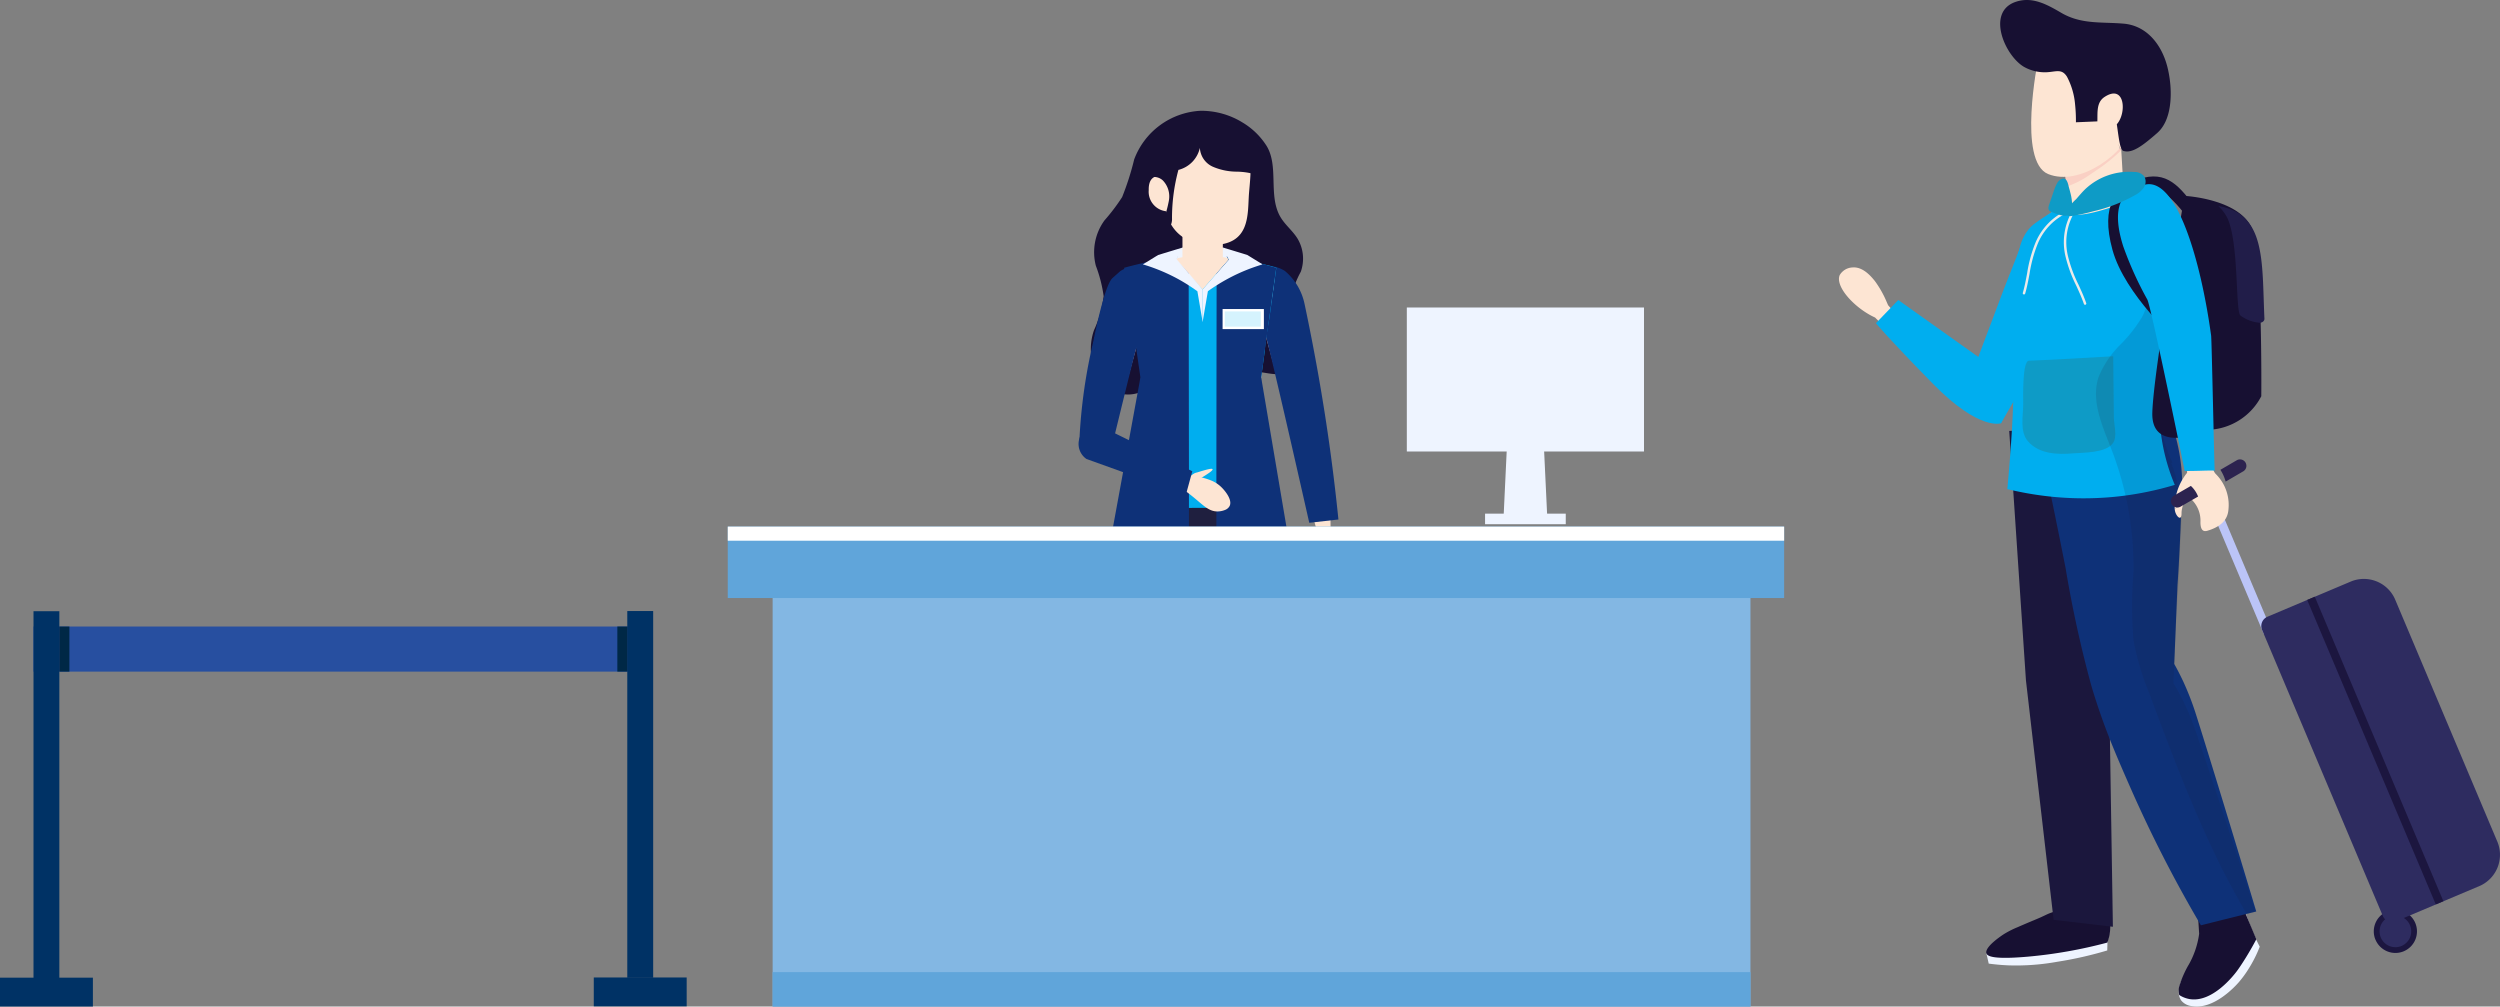 <svg xmlns="http://www.w3.org/2000/svg" width="495.421" height="199.465" viewBox="0 0 495.421 199.465">
  <rect x="0" y="0" width="495.421" height="199.465" fill="#808080" stroke="none"/>
  <g id="Group_15900" data-name="Group 15900" transform="translate(-5316.753 -4296.218)">
    <g id="Group_5642" data-name="Group 5642" transform="translate(5420.973 4246.016)">
      <g id="Group_3494" data-name="Group 3494" transform="translate(40 72.163)">
        <g id="Group_3493" data-name="Group 3493">
          <g id="Group_3489" data-name="Group 3489" transform="translate(69.635)">
            <path id="Path_2527" data-name="Path 2527" d="M3393.152,4115.464a14.341,14.341,0,0,1,4.78,4.625c2.507,4.042.295,9.9,2.753,14.1.95,1.629,2.5,2.787,3.459,4.405a7.751,7.751,0,0,1,.59,6.458,21.174,21.174,0,0,0-1.875,4.7c-.32,2.959,2.244,5.347,2.818,8.26a6.335,6.335,0,0,1-5.1,7.313c-2.236.221-4.537-.957-6.67-.2-2.458.87-3.595,3.867-5.642,5.558a6.322,6.322,0,0,1-8.322-.383c-1.019-1.019-1.841-2.475-3.225-2.722s-2.645.842-3.955,1.414a6.8,6.8,0,0,1-8.108-2.888,11.435,11.435,0,0,1-.915-9.438,22.7,22.7,0,0,0,1.925-6.761,27.629,27.629,0,0,0-1.55-6.04,10.718,10.718,0,0,1,1.711-8.979,38.326,38.326,0,0,0,3.5-4.62,54.17,54.17,0,0,0,2.386-7.464,14.841,14.841,0,0,1,13.083-9.636A15.525,15.525,0,0,1,3393.152,4115.464Z" transform="translate(-3360.809 -4113.169)" fill="#171032"/>
            <g id="Group_3485" data-name="Group 3485" transform="translate(35.153 30.845)">
              <path id="Path_2528" data-name="Path 2528" d="M3388.539,4166.283c.09.028.185.058.279.081a4.524,4.524,0,0,0,2.924-1.166,5.935,5.935,0,0,0,.983-1.109c.025-.035.047-.066.068-.1h0c.034-.047.067-.094.095-.141a3.387,3.387,0,0,0,.21-.356l.014-.041a.314.314,0,0,1,.025-.093.438.438,0,0,0,.018-.088l.038-.143c.018-.1.037-.2.053-.3a.267.267,0,0,1,.014-.1h0v-.032a.862.862,0,0,1,.021-.12v-.015h0c.025-.226.042-.462.047-.7v-.486a7.991,7.991,0,0,0-.059-.814c-.04-.326-.092-.662-.167-1.018-.013-.131-.031-.266-.041-.394q-.16-1.554-.333-3.064c-.047-.422-.094-.848-.146-1.265-.254-2.086-.531-4.085-.83-5.983q-.318-2.036-.676-3.9c-.1-.5-.2-.983-.295-1.449s-.2-.911-.294-1.354c-1.452-6.335-3.344-10.7-5.808-12.065l-.025-.015a3.679,3.679,0,0,0-.983-.366c-.028-.013-.055,0-.079-.022-.077-.013-.151-.022-.228-.031a2.462,2.462,0,0,0-1,.114c-.049.019-.1.033-.142.054a2.683,2.683,0,0,0-.544.3h0a3.685,3.685,0,0,0-.954,1.03.407.407,0,0,0-.027.045,6.888,6.888,0,0,0-.564,5.432l.983,3.492,2.11,7.534.1.358.234.827,1.543,5.506,1.351,4.814.519,1.836.071.262.7,2.5.167.59.21.761.091.327h0l.131.461Z" transform="translate(-3379.821 -4128.126)" fill="#e5b5ae"/>
              <g id="Group_3484" data-name="Group 3484" transform="translate(7.331 32.191)">
                <path id="Path_2529" data-name="Path 2529" d="M3394.474,4174.721a4.17,4.17,0,0,1-.62,1.31,1.68,1.68,0,0,1-.956.686,1.191,1.191,0,0,1-.167.027c-1.261.116-2.525-1.6-2.9-2.163a1.562,1.562,0,0,1-.1-.157,6.307,6.307,0,0,1-.9-2.245,13.05,13.05,0,0,1-.169-2.728c.02-.624.055-1.295.1-2.021-.039-.132-.083-.273-.124-.43l-.016-.053c-.535-1.87-1.516-5.323-2.492-8.877-.635-2.311-1.266-4.668-1.77-6.662-.038-.151-.077-.3-.108-.437l-.073-.477h0l-.051-.336-.112-.786-.088-.613-.374-2.569.017-.017c.12-.077.236-.145.358-.209a.978.978,0,0,1,.149-.076h0l.041-.021h0a5.957,5.957,0,0,1,1.473-.524,4.522,4.522,0,0,1,3.121.393c.083.079.161.158.236.236a4.684,4.684,0,0,1,.735,1.01,1.2,1.2,0,0,1,.055.115h0a.056.056,0,0,0,.012.041c.032.1.064.2.093.3.1.289.181.576.267.859,0,0,.073.241.137.489,0,.039.026.171.046.381h0c.171,1.831.587,9.552.587,15.4.166.517.362,1.112.612,1.77a1.261,1.261,0,0,1,.049.124c.165.428.352.893.566,1.377.16.36.329.739.52,1.128C3393.892,4171.585,3394.946,4172.921,3394.474,4174.721Z" transform="translate(-3383.548 -4145.224)" fill="#fde5d3"/>
                <path id="Path_2530" data-name="Path 2530" d="M3388.765,4156.976c.083.18-.016.474-1.233,1.687-1.349,1.34-2.2,2.191-2.426,2.024s.438-1.34,1.324-2.857a2.046,2.046,0,0,1,.967-1.007C3387.909,4156.613,3388.621,4156.669,3388.765,4156.976Z" transform="translate(-3382.087 -4134.134)" fill="#fde5d3"/>
              </g>
              <path id="Path_2531" data-name="Path 2531" d="M3395.947,4178.994l-5.778.655c-4.682-20.676-8.016-35.126-9.123-38.937-.045-.164-.423-2-.893-5.7a6.949,6.949,0,0,1,.476-4.828,3.183,3.183,0,0,1,.861-.912h0a2.3,2.3,0,0,1,1.534-.405,1.555,1.555,0,0,1,.208.028.121.121,0,0,0,.038,0,.148.148,0,0,0,.042,0,6.724,6.724,0,0,1,2.043.859,11.649,11.649,0,0,1,3.884,6.545q1.481,6.955,2.781,14.335C3393.76,4160.513,3395.036,4169.981,3395.947,4178.994Z" transform="translate(-3379.722 -4128.854)" fill="#0e3178"/>
            </g>
            <path id="Path_2532" data-name="Path 2532" d="M3366.886,4166.287c-.093.028-.181.058-.277.081a4.52,4.52,0,0,1-2.926-1.166,5.874,5.874,0,0,1-.983-1.109c-.023-.035-.047-.066-.068-.1h0a.2.2,0,0,0-.095-.141.234.234,0,0,0-.271.037c-.01-.065-.036-.182-.053-.326a11.351,11.351,0,0,1-.122-1.717v-.486a7.95,7.95,0,0,1,.057-.812c.037-.328.092-.666.165-1.019.018-.13.032-.265.042-.393.108-1.037.214-2.059.333-3.064.047-.424.1-.848.147-1.265.251-2.088.531-4.086.826-5.983q.322-2.038.68-3.9c.093-.5.2-.983.3-1.45s.2-.91.293-1.354c1.451-6.334,3.345-10.7,5.809-12.064l.027-.015a3.454,3.454,0,0,1,.972-.366c.027-.015.055,0,.08-.022.075-.015.154-.025.23-.033a2.4,2.4,0,0,1,.995.116c.05.018.095.033.142.053a2.6,2.6,0,0,1,.546.3h0a3.6,3.6,0,0,1,.954,1.03.224.224,0,0,1,.03.045,6.861,6.861,0,0,1,.563,5.431l-.983,3.491-2.114,7.536-.1.359-.236.828-1.546,5.506-1.349,4.812-.518,1.839-.072.262-.7,2.5-.167.59-.212.761-.092.327h0l-.13.462Z" transform="translate(-3361.803 -4097.286)" fill="#e5b5ae"/>
            <path id="Path_2533" data-name="Path 2533" d="M3375.306,4135c-.452,3.628-.816,5.426-.895,5.7-1.064,3.736-2.917,11.271-5.414,21.5-1,3.2-3.43,4.812-5.087,4.361a3.424,3.424,0,0,1-1.966-2.035,106,106,0,0,1,1.966-16.97q.357-1.8.765-3.526c1.908-9.292,3.109-12.2,3.888-12.9l1.536-1.367h0a6.726,6.726,0,0,1,2.045-.859.1.1,0,0,0,.035,0,.148.148,0,0,0,.042,0,1.5,1.5,0,0,1,.208-.027,2.294,2.294,0,0,1,1.532.405h0a3.214,3.214,0,0,1,.863.912A7,7,0,0,1,3375.306,4135Z" transform="translate(-3361.944 -4098.002)" fill="#0e3178"/>
            <path id="Path_2534" data-name="Path 2534" d="M3384.743,4129.248v1h-13.372v-2l1.933-1.29h8Z" transform="translate(-3352.833 -4099.847)" fill="#eef4ff"/>
            <path id="Path_2535" data-name="Path 2535" d="M3396.02,4134.385a67.935,67.935,0,0,1-1.135,7.865c-.028.173-.055.34-.086.5-.1.568-.2,1.094-.277,1.554-.127.726-.246,1.448-.346,2.163-.047.33-.1.658-.151.983-.036.281-.077.568-.113.854-.328,2.478-.535,4.821-.659,7v.013c-.1.708-.2,1.412-.294,2.12.055.437.11.875.163,1.312h0c-.016.983-.016,1.915,0,2.81,0,.622.018,1.226.042,1.8.027.844.068,1.638.117,2.383s.107,1.485.168,2.134h0c.09,1.022.2,1.9.294,2.621.208,1.541.394,2.36.394,2.36h-25.615l.023-.094.25-1.086.049-.224a33.979,33.979,0,0,0,.834-3.594c.122-.711.234-1.426.315-2.133,0-.063.012-.122.016-.187.045-.372.083-.749.114-1.122a1.667,1.667,0,0,1,.025-.268c.016-.26.036-.459.036-.459,0-.122.014-.246.023-.367v-.25c.018-.208.027-.413.032-.617v-.073h0c0-.163.013-.317.013-.485,0-.117.014-.235.014-.354v-1.092c0-.336,0-.667-.014-1,.177-.957.354-1.921.533-2.879q-1.941-11.367-3.882-22.74a.106.106,0,0,1,.035,0l-.042-.015a.034.034,0,0,1-.006-.045l.006,0a.672.672,0,0,1,.278-.131c1-.347,4.326-.927,4.326-.927l1.008-.2.1-.018h.032l3.7-.735.1-.019h.075l.124-.022.767-.149.236-.046v-7.346h8v7.346h.158l.246.05.394.072.625.124,3.714.735h0l.106.022,4.006.8,1.1.3v.055A3.884,3.884,0,0,1,3396.02,4134.385Z" transform="translate(-3357.17 -4102.521)" fill="#fde5d3"/>
            <path id="Path_2536" data-name="Path 2536" d="M3368.377,4136.308a5.636,5.636,0,0,1-.2-.884C3368.241,4135.731,3368.306,4136.025,3368.377,4136.308Z" transform="translate(-3355.917 -4091.66)" fill="#f4b251"/>
            <path id="Path_2537" data-name="Path 2537" d="M3380.656,4135.433a5.254,5.254,0,0,1-.2.867C3380.526,4136.02,3380.59,4135.736,3380.656,4135.433Z" transform="translate(-3344.05 -4091.652)" fill="#f4b251"/>
            <path id="Path_2538" data-name="Path 2538" d="M3396.8,4165.268q0,.391-.018.786l-.014.475c0,.231-.02.469-.033.711a1.9,1.9,0,0,1-.014.275c-.034.549-.071,1.111-.118,1.684-.018.231-.037.446-.055.651-.081.855-.181,1.729-.3,2.633-.023.177-.051.363-.079.563a60.269,60.269,0,0,1-3.461,13.09c-.069.178-.138.349-.208.525-.041.1-.083.2-.122.308l-3.032.3-6.788.685c-.016-.307-.042-.6-.059-.893-.13-2.061-.23-3.8-.307-5.211-.014-.219-.018-.419-.028-.591,0-.131,0-.247-.014-.347a1.411,1.411,0,0,0-.01-.16v-.367a2.31,2.31,0,0,0-.014-.3c-.013-.228-.027-.5-.041-.833-.02-.364-.039-.785-.061-1.278v-.214c0-.182-.018-.368-.027-.568,0-.164-.014-.325-.023-.5s-.014-.3-.018-.433c0-.167-.014-.327-.02-.48a16.723,16.723,0,0,0-.124-2.738h0c-.169,0-.566,2.618-1.554,13.924-.007.122-.015.245-.033.372l-11.1-1.271h-.018a70.824,70.824,0,0,1-2.665-15.506v-.21c-.041-.729-.068-1.452-.083-2.163h0a.416.416,0,0,0,0-.1v-.978h0v-1.273c0-.271,0-.539.014-.8.013-.787.045-1.573.083-2.331l1.332-5.755.456-1.967.334-1.456.02-.088.405-1.748.067-.289.023-.093.25-1.083.051-.225.49-2.111.34-1.479h0a70.322,70.322,0,0,0,23.767,0h0c.1.487.2.983.3,1.471.214,1.047.421,2.089.631,3.135a.1.1,0,0,1,0,.047c.025.113.047.219.069.331.031.153.065.307.09.466.025.106.045.219.067.331.093.441.181.888.269,1.331v.013c.1.479.2.959.287,1.442.048.218.089.438.136.661l.265,1.312q.363,2.9.724,5.818C3396.811,4163.563,3396.818,4164.4,3396.8,4165.268Z" transform="translate(-3357.672 -4081.046)" fill="#ef8998"/>
            <path id="Path_2539" data-name="Path 2539" d="M3397.4,4163.273c0,.244,0,.49-.016.737,0,.148,0,.295-.014.443,0,.214-.023.434-.037.661a1.563,1.563,0,0,1-.014.251c-.032.509-.069,1.032-.114,1.561-.018.214-.037.413-.059.6-.059.711-.126,1.31-.3,2.443-.045.3-.083.522-.083.522l-3.463,38.435h-22.1c-.932-12.045-2.239-24.447-3.992-37.178q-.694-5.038-1.457-9.984l1.247-.865,1.33-5.338.454-1.827.334-1.351.016-.081.368-1.457.039-.165.063-.27.027-.084.25-1.007.049-.2.492-1.966h24.412q.318,1.45.637,2.9a.158.158,0,0,1,0,.043c.024.1.045.2.063.306.033.144.065.287.09.435a2.267,2.267,0,0,1,.069.3c.09.413.182.826.269,1.233v.014c.1.446.2.892.291,1.339.042.2.083.4.128.615l.269,1.212q.36,2.7.728,5.4C3397.406,4161.7,3397.41,4162.469,3397.4,4163.273Z" transform="translate(-3358.267 -4080.317)" fill="#1f1f3f"/>
            <path id="Path_2540" data-name="Path 2540" d="M3393.793,4151.135h-26.137l.041-.175.069-.289.021-.094.25-1.085.051-.223.486-2.112h24.417q.319,1.572.63,3.134a.223.223,0,0,1,.011.049l.065.329C3393.728,4150.828,3393.759,4150.98,3393.793,4151.135Z" transform="translate(-3356.424 -4080.32)" fill="#39203f"/>
            <path id="Path_2541" data-name="Path 2541" d="M3371.989,4128.084l-.271.591.124-.591.027-.122c.032.031.057.069.094.1Z" transform="translate(-3352.499 -4098.872)" fill="#eff0f5"/>
            <path id="Path_2542" data-name="Path 2542" d="M3395.779,4174.623c.126,1.022.258,2.043.382,3.066l-8.668.021h-2.874q-3.244.016-6.476.019h-.908l-10.609.028,3.856-18.845h0l5.532-27.052.613-3c.1.108.437.462.535.568l.983,1.044q1.871,1.98,3.737,3.972,1.395-1.593,2.8-3.191,1.18-1.354,2.375-2.712c-.094-.167-.187-.336-.277-.513.045-.056.1-.108.142-.163.021-.024.042-.049.063-.073l2.029.482h.042c1.5.354,2.991.717,4.5,1.072l.833.2.059.014c.3.069.6.141.9.214.35.108.7.223,1.048.336h0a.687.687,0,0,1,.1.031q-.7,5.069-1.408,10.136h0c-.042.226-.077.439-.114.644-.131.739-.25,1.475-.354,2.193-.045.336-.1.668-.149,1,0,0-.059.427-.118.872-.038.253-.095.9-.177,1.866-.226,1.642-.458,3.292-.686,4.937v.013c-.1.708-.2,1.413-.3,2.12.055.436.11.877.163,1.312h0Q3394.574,4164.944,3395.779,4174.623Z" transform="translate(-3357.419 -4099.037)" fill="#00aeef"/>
            <path id="Path_2543" data-name="Path 2543" d="M3384.66,4151.812c.053.35.106.7.159,1.048l4.916,29.065-13.962-.032v-4.19q0-4.162,0-8.325.021-17.9.045-35.778v-2.359q1.181-1.358,2.377-2.712c-.1-.167-.2-.336-.279-.513a1.559,1.559,0,0,1-.108-.208c.081.014.163.027.248.045.692.127,1.386.263,2.094.409h.041c1.448.3,2.928.646,4.44,1.04.293.073.588.15.891.232l.057.013c.663.178,1.312.36,1.955.551h0l.1.027h0q-.7,5.068-1.406,10.136h0c-.091.659-.822,5.92-.913,6.579C3385.295,4147.238,3384.713,4151.426,3384.66,4151.812Z" transform="translate(-3348.579 -4099.021)" fill="#0e3178"/>
            <path id="Path_2544" data-name="Path 2544" d="M3370.817,4151.812l-.173,1.048-5.329,29.065,15.125-.032v-12.516q-.024-17.9-.05-35.778v-2.359q-1.286-1.358-2.572-2.712c.1-.167.2-.336.3-.513a1.475,1.475,0,0,0,.12-.208c-.086.014-.175.027-.271.045-.748.127-1.5.263-2.268.409h-.043c-1.572.3-3.17.646-4.811,1.04-.32.073-.639.15-.965.232l-.063.013q-1.077.267-2.116.551h0l-.108.027h0q.761,5.068,1.524,10.136h0c.1.659.891,5.92.983,6.579Z" transform="translate(-3358.686 -4099.021)" fill="#0e3178"/>
            <path id="Path_2545" data-name="Path 2545" d="M3386.257,4130.3a36.245,36.245,0,0,0-6.7,2.753q-1.266.678-2.36,1.377c-.625.393-1.207.786-1.753,1.18-.341,2.012-.687,4.016-1.031,6.031h0l-.014.081v-.081q-.012-3.174-.023-6.35l.037-.041c.93-1.062,1.86-2.126,2.8-3.192q1.18-1.356,2.375-2.711c-.1-.167-.2-.336-.279-.514-.04-.066-.077-.138-.111-.209-.057-.1-.114-.214-.167-.322-.232-.468-.44-.922-.625-1.358q2.424.734,4.843,1.477c.924.568,1.847,1.141,2.777,1.707.016,0,.037.021.053.031Z" transform="translate(-3349.934 -4099.86)" fill="#eef4ff"/>
            <path id="Path_2546" data-name="Path 2546" d="M3380.221,4141.636v.09a.154.154,0,0,0-.014-.077h0q-.519-3.023-1.035-6.039c-.8-.576-1.693-1.18-2.684-1.77-.453-.274-.93-.545-1.426-.809-.236-.128-.472-.25-.7-.364a36.1,36.1,0,0,0-6-2.387c.059-.04.114-.073.173-.1l2.846-1.751q2.425-.745,4.846-1.477c-.394.768-.783,1.541-1.17,2.311l5.164,5.993Q3380.219,4138.45,3380.221,4141.636Z" transform="translate(-3355.742 -4099.852)" fill="#eef4ff"/>
            <g id="Group_3486" data-name="Group 3486" transform="translate(28.424 39.279)">
              <rect id="Rectangle_1343" data-name="Rectangle 1343" width="8.183" height="3.978" fill="#fff"/>
              <rect id="Rectangle_1344" data-name="Rectangle 1344" width="7.16" height="3.017" transform="translate(0.433 0.471)" fill="#71d6f9" opacity="0.29" style="isolation: isolate"/>
            </g>
            <g id="Group_3487" data-name="Group 3487" transform="translate(0.409 63.26)">
              <path id="Path_2547" data-name="Path 2547" d="M3389.258,4161.469a4.054,4.054,0,0,0,1.416-.307,1.677,1.677,0,0,0,.887-.774,1.179,1.179,0,0,0,.065-.158c.394-1.2-.983-2.822-1.455-3.319-.061-.069-.106-.112-.128-.136a6.287,6.287,0,0,0-1.986-1.376,12.928,12.928,0,0,0-2.617-.787c-.611-.122-1.272-.24-1.992-.362-.12-.067-.246-.142-.4-.219l-.045-.027c-1.7-.946-4.838-2.685-8.081-4.439-2.106-1.142-4.262-2.291-6.1-3.229-.138-.071-.271-.142-.4-.2l-.448-.178h0l-.314-.124-.736-.287-.45-.149a4.579,4.579,0,0,0-2.568.31,2.965,2.965,0,0,0-1.3.953,3.11,3.11,0,0,0-.3,2.643,2.979,2.979,0,0,0,.176.283,4.755,4.755,0,0,0,.816.944c.034.032.069.055.1.081h0l.038.022c.09.053.179.107.27.157.26.159.521.307.787.454,0,0,.218.126.444.246.037.019.163.063.362.131h0c1.744.589,9.167,2.753,14.865,4.063.466.275,1,.6,1.595,1,.035.028.071.053.108.079.379.259.786.544,1.217.861.319.238.646.488.983.762C3386.338,4160.2,3387.4,4161.522,3389.258,4161.469Z" transform="translate(-3362.152 -4145.338)" fill="#fde5d3"/>
              <path id="Path_2548" data-name="Path 2548" d="M3373.2,4152.052c.158.122.464.093,1.923-.82,1.609-1.006,2.633-1.648,2.521-1.905s-1.4.126-3.081.643a2.054,2.054,0,0,0-1.2.714C3373.047,4151.14,3372.934,4151.845,3373.2,4152.052Z" transform="translate(-3351.617 -4141.563)" fill="#fde5d3"/>
            </g>
            <g id="Group_3488" data-name="Group 3488" transform="translate(13.774 3.769)">
              <path id="Path_2549" data-name="Path 2549" d="M3371.834,4124.351s-2.959-.967-2.873,2.683a3.9,3.9,0,0,0,3.451,4.188s.852,6.564,8.849,6.686,7.254-6.149,7.571-10.225,1.421-11.114-3.725-12.11C3379.907,4114.554,3372.3,4114.2,3371.834,4124.351Z" transform="translate(-3368.949 -4115.086)" fill="#fde5d3"/>
            </g>
            <path id="Path_2550" data-name="Path 2550" d="M3391.466,4125a14.447,14.447,0,0,0-4.694-.829,12.082,12.082,0,0,1-4.661-.983,4.323,4.323,0,0,1-2.554-3.736,5.807,5.807,0,0,1-4.256,4.372,36.58,36.58,0,0,0-1.268,9.636,2.8,2.8,0,0,1-.339,1.5.919.919,0,0,1-1.262.3c-.028-.018-.053-.036-.079-.055a1.305,1.305,0,0,1-.071-1.265,22.793,22.793,0,0,0,1.143-4.094,4.562,4.562,0,0,0-1.194-3.919,2.592,2.592,0,0,0-3.667.11c-.027.027-.053.057-.079.086a10.391,10.391,0,0,1,4.173-8.812,15.8,15.8,0,0,1,9.526-3.007,8.44,8.44,0,0,1,7.2,2.848C3391.11,4119.661,3389.8,4122.442,3391.466,4125Z" transform="translate(-3355.633 -4112.116)" fill="#171032"/>
          </g>
          <g id="Group_3490" data-name="Group 3490" transform="translate(134.567 38.976)">
            <rect id="Rectangle_1345" data-name="Rectangle 1345" width="15.99" height="2.094" transform="translate(15.506 40.852)" fill="#eef4ff"/>
            <rect id="Rectangle_1346" data-name="Rectangle 1346" width="47.001" height="28.536" fill="#eef4ff"/>
            <rect id="Rectangle_1347" data-name="Rectangle 1347" width="43.644" height="25.598" transform="translate(1.679 1.398)" fill="#eef4ff"/>
            <rect id="Rectangle_1348" data-name="Rectangle 1348" width="25.739" height="15.097" transform="translate(10.631 6.649)" fill="#eef4ff"/>
            <path id="Path_2551" data-name="Path 2551" d="M3413.43,4167.981h-8.737l1.292-27.321h6.153Z" transform="translate(-3385.56 -4125.574)" fill="#eef4ff"/>
          </g>
          <g id="Group_3492" data-name="Group 3492" transform="translate(0 82.392)">
            <g id="Group_3491" data-name="Group 3491">
              <path id="Path_2552" data-name="Path 2552" d="M3331.056,4159.075v87.23H3524.83v-87.23Z" transform="translate(-3322.163 -4151.193)" fill="#83b7e3"/>
              <rect id="Rectangle_1349" data-name="Rectangle 1349" width="209.341" height="14.159" fill="#60a5da"/>
              <rect id="Rectangle_1350" data-name="Rectangle 1350" width="209.341" height="2.8" fill="#fff"/>
              <rect id="Rectangle_1351" data-name="Rectangle 1351" width="193.772" height="6.82" transform="translate(8.894 88.289)" fill="#60a5da"/>
            </g>
          </g>
        </g>
        <path id="Path_2553" data-name="Path 2553" d="M3384.412,4153.924q-.636,2.323-1.272,4.65l-19.7-7.08a3.616,3.616,0,0,1,2.69-6.54Z" transform="translate(-3292.352 -4082.496)" fill="#0e3178"/>
      </g>
      <g id="Group_3502" data-name="Group 3502" transform="translate(260.207 50.202)">
        <g id="Group_3501" data-name="Group 3501" transform="translate(0 27.887)">
          <g id="Group_3498" data-name="Group 3498" transform="translate(68.446 59.794)">
            <g id="Group_3495" data-name="Group 3495" transform="translate(37.542 92.606)">
              <path id="Path_2554" data-name="Path 2554" d="M3476.114,4210.257a4.279,4.279,0,0,0,5.6,2.279h0a4.28,4.28,0,0,0,2.279-5.606h0a4.282,4.282,0,0,0-5.607-2.279h0a4.281,4.281,0,0,0-2.279,5.606Z" transform="translate(-3475.777 -4204.313)" fill="#1c163f"/>
              <path id="Path_2555" data-name="Path 2555" d="M3476.6,4209.249a3.137,3.137,0,1,0,1.672-4.109A3.147,3.147,0,0,0,3476.6,4209.249Z" transform="translate(-3475.215 -4203.75)" fill="#2e2c60"/>
            </g>
            <g id="Group_3497" data-name="Group 3497">
              <rect id="Rectangle_1352" data-name="Rectangle 1352" width="1.699" height="40.476" transform="translate(0 0.661) rotate(-22.879)" fill="#bbc4f7"/>
              <g id="Group_3496" data-name="Group 3496" transform="translate(15.248 27.044)">
                <path id="Path_2556" data-name="Path 2556" d="M3464.586,4181.065l23.932,56.7a2.013,2.013,0,0,0,2.649,1.034l16.621-7.017a6.75,6.75,0,0,0,3.343-8.937l-20.08-47.573a6.748,6.748,0,0,0-8.729-3.843l-16.623,7.017a2.008,2.008,0,0,0-1.115,2.613Z" transform="translate(-3464.439 -4170.973)" fill="#2e2c60"/>
                <rect id="Rectangle_1353" data-name="Rectangle 1353" width="1.636" height="65.51" transform="matrix(0.921, -0.389, 0.389, 0.921, 9.091, 4.164)" fill="#1c163f"/>
              </g>
            </g>
          </g>
          <g id="Group_3499" data-name="Group 3499" transform="translate(29.186 152.058)">
            <path id="Path_2557" data-name="Path 2557" d="M3435.731,4210.834c.055.252.114.507.173.76.092.419.2.836.279,1.252.983.137,2.346.287,3.982.354a45.784,45.784,0,0,0,9.579-.709,74.889,74.889,0,0,0,9.933-2.248c.014-.525.028-1.047.04-1.562l.4-2.163Z" transform="translate(-3435.7 -4201.838)" fill="#eef4ff"/>
            <path id="Path_2558" data-name="Path 2558" d="M3435.75,4213.119v.015c.177.5,1.148,1.259,8.159.644a93.014,93.014,0,0,0,15.816-2.8.094.094,0,0,0,0-.033h0a8.6,8.6,0,0,0,.546-2.588,8.772,8.772,0,0,0-.657-3.875,18.86,18.86,0,0,1-8.8-.344l-.051.394-.531.084c-.226.041-.478.1-.748.169-.2.048-.393.1-.59.172a.392.392,0,0,0-.122.038l-.067.022h0a.911.911,0,0,0-.114.037c-.166.057-.318.114-.458.175-.02,0-.033.015-.053.021-.317.132-.572.26-.643.293h0c-.084.043-.179.084-.279.132-.041.023-.09.041-.138.066-.132.061-.279.124-.425.2-.185.081-.377.165-.562.241l-.35.151c-.242.1-.468.2-.653.273-.067.03-.132.057-.2.081l-.411.175-.5.208c-.124.058-.238.1-.35.152-.214.09-.413.175-.607.261-.151.062-.293.124-.431.182s-.228.1-.336.15l-.293.128a18.171,18.171,0,0,0-2.655,1.344C3438.877,4209.523,3435.326,4211.837,3435.75,4213.119Z" transform="translate(-3435.715 -4204.138)" fill="#171032"/>
          </g>
          <g id="Group_3500" data-name="Group 3500" transform="translate(0 15.839)">
            <path id="Path_2559" data-name="Path 2559" d="M3442.17,4139.775l-8.336,21.678a4.474,4.474,0,0,0,2.043,5.553,4.3,4.3,0,0,0,4.407-.627,85.956,85.956,0,0,0,11.321-19.533q1.321-3.176,2.641-6.354a14.13,14.13,0,0,0,1.031-5.024,6.348,6.348,0,0,0-.724-3.933,5.013,5.013,0,0,0-4.584-2.146c-1.746.216-2.769,1.491-4.214,3.344A21.3,21.3,0,0,0,3442.17,4139.775Z" transform="translate(-3407.894 -4128.356)" fill="#fde5d3"/>
            <path id="Path_2560" data-name="Path 2560" d="M3454.349,4139.162c-.517,1.7-2.446,6.819-3.876,10.512L3439.252,4169c-3.942-1.249-1.006-10.607-4.955-11.857.214-.647,4.133-10.993,4.458-11.874,1.217-3.308,3-7.725,3.62-9.333,1.432-3.7,2.039-4.865,3.343-5.8a6.33,6.33,0,0,1,5.252-1.119,6.637,6.637,0,0,1,4.13,4.719A9.71,9.71,0,0,1,3454.349,4139.162Z" transform="translate(-3407.153 -4128.854)" fill="#00aeef"/>
            <path id="Path_2561" data-name="Path 2561" d="M3445.722,4161.291c-12.544-12.348-17.612-17.333-17.7-17.421l-.079-.075c-.051-.051-.126-.126-.21-.214-.03-.028-.067-.056-.093-.085-.12-.054-.289-.134-.494-.236-3.736-1.878-7.445-5.941-6.508-8.169a3.076,3.076,0,0,1,2.544-1.516c2.092-.177,3.72,1.825,4.432,2.7a20.359,20.359,0,0,1,2.36,4.2c.114.25.2.456.267.6l.091.1h0l.061.073.329.368q7.274,4.38,14.749,9.258,3.537,2.306,6.936,4.617a5.035,5.035,0,0,1,.938,6.352,5.164,5.164,0,0,1-7.3-.181A4.768,4.768,0,0,1,3445.722,4161.291Z" transform="translate(-3420.494 -4124.3)" fill="#fde5d3"/>
            <path id="Path_3901" data-name="Path 3901" d="M3424.217,4141.451l4.425-4.6,23.893,16.99-3.54,7.433s-4.247,1.594-13.45-7.787S3424.217,4141.451,3424.217,4141.451Z" transform="translate(-3416.895 -4121.125)" fill="#00aeef"/>
          </g>
          <path id="Path_2563" data-name="Path 2563" d="M3460.965,4131.959q-.781.766-1.555,1.421a29.866,29.866,0,0,1-6.855,4.462,13.192,13.192,0,0,1-5.076,1.438c-.083,0-.167.011-.253.011-.246.009-.5.009-.747,0a7.18,7.18,0,0,1-4.863-1.458.841.841,0,0,1-.162-.372,1.214,1.214,0,0,1,.207-.787,5.178,5.178,0,0,1,.7-.852,7.947,7.947,0,0,1,1.919-1.28,21.02,21.02,0,0,0,1.813-1.208c.035-.023.069-.047.1-.072a29.1,29.1,0,0,0,.094-3.365,3.066,3.066,0,0,0-.012-.329v-.115a29.846,29.846,0,0,0-.34-3.4c-.016-.11-.031-.221-.051-.325-.021-.142-.048-.283-.073-.423q5.62-2.25,11.25-4.505c.03.5.057.983.084,1.483.118,2.023.232,4.052.352,6.072Z" transform="translate(-3401.224 -4120.799)" fill="#fde5d3"/>
          <path id="Path_2564" data-name="Path 2564" d="M3454.994,4122.52a34.024,34.024,0,0,1-4.959,3.973c-.435.3-.873.6-1.316.9a18.017,18.017,0,0,1-4.578,2.295h-.016a30.509,30.509,0,0,0-.417-3.873c-.016-.094-.032-.2-.047-.276a.228.228,0,0,1,.073-.026q5.581-2.243,11.178-4.478C3454.943,4121.533,3454.975,4122.022,3454.994,4122.52Z" transform="translate(-3399.117 -4120.572)" fill="#fad0c4"/>
          <path id="Path_2565" data-name="Path 2565" d="M3471.593,4211.518a25.136,25.136,0,0,1-2.189,4.358,20.682,20.682,0,0,1-1.954,2.68c-.726.833-5.013,5.539-9.355,4.735a3.143,3.143,0,0,1-2-1.028,2.666,2.666,0,0,1-.542-1.516h0a5.285,5.285,0,0,1,.648-2.687,6.03,6.03,0,0,1,2.937-2.545c2.094-.9,5.112-3.364,9.108-10.383.11-.2.212-.376.323-.57a.238.238,0,0,0,.021-.041c.023-.032.04-.069.057-.1.065.2.122.375.2.564.015.06.037.12.057.179.051.151.1.3.161.459.394,1.1.832,2.246,1.359,3.433.151.351.307.7.464,1.031C3471.109,4210.572,3471.35,4211.054,3471.593,4211.518Z" transform="translate(-3388.21 -4051.806)" fill="#eef4ff"/>
          <path id="Path_2566" data-name="Path 2566" d="M3468.558,4204.468l2.36,5.63c-.474.913-1.18,2.194-2.1,3.679-.413.66-1.156,1.845-1.844,2.754-.48.627-4.759,6.223-9.326,5.412a5.531,5.531,0,0,1-2.008-.8,3.54,3.54,0,0,1,.156-2.188,20.73,20.73,0,0,1,1.479-3.395,17,17,0,0,0,2.314-6.547l-.291-4.641Z" transform="translate(-3388.215 -4051.853)" fill="#171032"/>
          <path id="Path_2567" data-name="Path 2567" d="M3438.074,4156.56q1.652,24.713,3.312,49.428,2.743,23.722,5.482,47.45l11.748,1.376q-.787-49.635-1.573-99.269Z" transform="translate(-3404.335 -4099.045)" fill="#1b173d"/>
          <path id="Path_2568" data-name="Path 2568" d="M3484.362,4254.241c-.57.142-1.133.281-1.7.429h-.049c-.183.041-.36.088-.543.136q-4.342,1.083-8.68,2.173c-.042-.066-.076-.136-.116-.2a259.71,259.71,0,0,1-13.807-26.97c-1.63-3.71-3.115-7.09-4.523-10.728-1.127-2.932-2.21-6.031-3.271-9.6a232.492,232.492,0,0,1-5.089-23.255c-1.213-6.166-3.011-15.07-5.341-25.945,0-.12.016-.238.023-.356.026-.418.051-.841.083-1.259q.171-2.829.356-5.659,6.842.413,13.7.839,5.325.327,10.641.646a27.2,27.2,0,0,1,1.613,3.438c.135.329.259.679.393,1.045a37.013,37.013,0,0,1,1.485,14.22c-.336,10.718-.787,16.351-.787,16.351q-.322,7.822-.642,15.637c.394.7,1.039,1.9,1.771,3.448a56.276,56.276,0,0,1,2.4,6.124C3473.462,4218.429,3478.154,4233.557,3484.362,4254.241Z" transform="translate(-3401.669 -4101.499)" fill="#0e3178"/>
          <path id="Path_2569" data-name="Path 2569" d="M3468.246,4166.317a29.86,29.86,0,0,0,.02,6.1,38.948,38.948,0,0,0,2.85,11.13l-.259.079a63.031,63.031,0,0,1-10.228,2.128q-.776.094-1.585.173c-.615.057-1.223.108-1.823.146a62.78,62.78,0,0,1-12.749-.45c-1.967-.268-3.762-.606-5.373-.968-.4-.088-.786-.177-1.166-.272.674-7.227,1.046-13.158,1.191-18.054.012-.486.027-.957.031-1.422.051-2.576.042-4.849-.031-6.862-.073-2.147-.2-4-.393-5.612,0,0-.024-.2-.047-.558,0-.079-.01-.167-.016-.266-.035-.612-.067-1.541-.045-2.733a49.034,49.034,0,0,1,.37-5.284,49.929,49.929,0,0,1,1.113-5.959c.088-.36.183-.732.287-1.1a9.218,9.218,0,0,1,1.671-3.511,6.705,6.705,0,0,1,1.18-1.161h0c.647-.507,1.574-1.113,3.129-2.147,1.469-.983,2.613-1.745,3.194-2.132a3.282,3.282,0,0,0-.089.334,1.721,1.721,0,0,0,.13,1.377q1.436,2.179,12.658-2.081.947-.36,1.966-.767l.11.079a18.026,18.026,0,0,1,5.524,6.391c1.479,2.95,1.77,5.758,1.4,10.683-.095,1.242-.234,2.623-.407,4.168-.167,1.485-.329,2.854-.5,4.113-.309,2.393-.615,4.411-.9,6.17C3468.937,4161.519,3468.472,4163.992,3468.246,4166.317Z" transform="translate(-3404.571 -4115.348)" fill="#00aeef"/>
          <path id="Path_2572" data-name="Path 2572" d="M3443.738,4123.313a2.878,2.878,0,0,1,.051.324.423.423,0,0,0-.079-.021c-.016-.094-.032-.2-.047-.276A.286.286,0,0,1,3443.738,4123.313Z" transform="translate(-3399.03 -4118.37)" fill="#1b173d" opacity="0.13" style="isolation: isolate"/>
          <path id="Path_3902" data-name="Path 3902" d="M3440.711,4145.089c-1.363.052-1.113,7.7-1.125,8.686-.028,2.321-.694,5.395.93,7.269,2.252,2.6,5.98,2.657,8.965,2.405,2.055-.176,6.531-.043,7.907-2.056.9-1.3.166-3.641.158-5.106-.008-1.795-.034-3.593-.053-5.389q-.035-3.344-.073-6.691C3451.854,4144.5,3446.284,4144.884,3440.711,4145.089Z" transform="translate(-3403.075 -4101.494)" fill="#0e9bc6"/>
          <path id="Path_2573" data-name="Path 2573" d="M3476.994,4268.5c.014.054.038.111.055.165-.032-.054-.062-.107-.088-.16a.489.489,0,0,1-.055-.093c-.064-.1-.122-.2-.179-.3-.031-.043-.057-.092-.083-.134-8.027-13.754-13.569-28.632-19.085-43.424a50.553,50.553,0,0,1-3.035-10.319,82.507,82.507,0,0,1,0-13.291,63.918,63.918,0,0,0-2.752-19.79q-.676-2.257-1.526-4.468c-.164-.419-.329-.844-.5-1.27-1.573-4-3.272-8.17-2.415-12.2a8.72,8.72,0,0,1,.278-1.036,19.2,19.2,0,0,1,4.487-6.61,28.914,28.914,0,0,0,4.029-5.133c.1-.181.2-.362.3-.565a16.184,16.184,0,0,0,1.562-7.646,33.17,33.17,0,0,0-1.18-7.667,19.886,19.886,0,0,0-2.858-6.783c.512-.4,1.035-.838,1.558-1.312a17.151,17.151,0,0,1,5.526,5.9c1.477,2.723,1.77,5.316,1.4,9.862-.094,1.148-.235,2.422-.409,3.849-.167,1.37-.329,2.635-.5,3.8-.309,2.21-.616,4.073-.895,5.7-.553,3.217-1.017,5.5-1.241,7.646a25.25,25.25,0,0,0,.02,5.628,33.626,33.626,0,0,0,2.847,10.276l-.261.072c.136.3.261.628.393.964a31.613,31.613,0,0,1,1.485,13.127c-.334,9.9-.787,15.1-.787,15.1q-.319,7.226-.643,14.436c.393.646,1.041,1.755,1.77,3.184a49.143,49.143,0,0,1,2.405,5.654c1.2,3.385,5.9,17.354,12.1,36.448C3478.129,4268.239,3477.562,4268.37,3476.994,4268.5Z" transform="translate(-3396.171 -4115.32)" fill="#1b173d" opacity="0.13" style="isolation: isolate"/>
        </g>
        <path id="Path_250-2" data-name="Path 250-2" d="M3441.709,4113.4s-4.146,20.171,2.017,22.637,15.166-3.811,17.37-10.2C3462.974,4120.4,3462.777,4107.46,3441.709,4113.4Z" transform="translate(-3402.256 -4101.538)" fill="#fde5d3"/>
        <path id="Path_3903" data-name="Path 3903" d="M3449.67,4122.271c-.02-.02-.039-.06-.059-.078l-.02-.021a3.745,3.745,0,0,1-.334-1.062A3.829,3.829,0,0,0,3449.67,4122.271Z" transform="translate(-3393.85 -4092.612)" fill="#171032"/>
        <path id="Path_247" data-name="Path 247" d="M3459.26,4127.9s11.693.589,13.569,7.183,1.624,32.52,1.624,32.52a12.338,12.338,0,0,1-10.371,6.651s-11.462,5.271-11.223-3.379S3459.26,4127.9,3459.26,4127.9Z" transform="translate(-3390.764 -4089.082)" fill="#171032"/>
        <path id="Path_248" data-name="Path 248" d="M3459.573,4128.775a8.241,8.241,0,0,1,1.8,2.369c2.295,4.932,1.585,18.228,2.554,19.294a7.277,7.277,0,0,0,3.556,1.432c.588.159,1.258-.209,1.233-.775C3468.194,4139.729,3469.077,4130.271,3459.573,4128.775Z" transform="translate(-3384.405 -4087.942)" fill="#211d49"/>
        <g id="Group_60" data-name="Group 60" transform="translate(53.351 34.965)">
          <path id="Path_263" data-name="Path 263" d="M3465.246,4136.02s-5.7-9.274-9.868-7.707c-5.125,1.927-6.163,11.836,1.516,22.208l4.086,4.327,1.055,3.854s-10.423-9.2-12.875-18.129.769-12.483,5.255-14.013c5.518-1.884,8.161,1.477,11.525,6.132Z" transform="translate(-3448.314 -4126.026)" fill="#171032"/>
          <g id="Group_59" data-name="Group 59" transform="translate(1.937 1.53)">
            <path id="Path_2575" data-name="Path 2575" d="M3468.421,4182.393c-.1,1.3-.675,3.109-3.933,4.149-.445.142-1.621.638-1.621-1.64a5.787,5.787,0,0,0-.4-2.43,5.7,5.7,0,0,0-1.434-2.107l-.033-.031c-.544-.45-1.1.066-1.467.9l-1.77,1.024a10.988,10.988,0,0,1,2.456-7.117s.045-.57-.261-4.468-.96-17.087-2.36-20.452-5.433-13-5.433-13l10.293-1.243a116.69,116.69,0,0,1,2.332,17.166c.492,8.053.57,17.966.59,20.914a1.884,1.884,0,0,0,.561,1.348,8.758,8.758,0,0,1,1.17,1.463,8.28,8.28,0,0,1,1.041,2.336A8.575,8.575,0,0,1,3468.421,4182.393Z" transform="translate(-3446.525 -4117.934)" fill="#fde5d3"/>
            <path id="Path_2576" data-name="Path 2576" d="M3456.791,4158.988a5.089,5.089,0,0,0-.413,1.967c0,1.636-1.1.6-1.317-.558a3.792,3.792,0,0,1-.045-.394Z" transform="translate(-3443.775 -4095.698)" fill="#fde5d3"/>
            <path id="Path_2577" data-name="Path 2577" d="M3468.469,4183.55c-2.655,0-2.282.075-5.945.1,0,0-6.635-32.545-7.412-33.986a69.553,69.553,0,0,1-4.771-10.541c-1.7-5.372-2.008-11.1,4.509-12.265,6.18-1.107,10.9,15.24,12.91,29.967C3467.877,4157.624,3468.378,4182.7,3468.469,4183.55Z" transform="translate(-3449.299 -4126.804)" fill="#00aeef"/>
          </g>
        </g>
        <path id="Path_2579" data-name="Path 2579" d="M3458.618,4158.551a5.682,5.682,0,0,1,1.432,2.107l-3.477,2.006a1.268,1.268,0,0,1-1.732-.465,1.231,1.231,0,0,1-.167-.633,1.272,1.272,0,0,1,.631-1.1l.037-.02,1.77-1.024Z" transform="translate(-3388.885 -4062.26)" fill="#2c234f"/>
        <path id="Path_2580" data-name="Path 2580" d="M3464.917,4156.988a1.269,1.269,0,0,1-.633,1.1l-3.481,2.029a8.427,8.427,0,0,0-1.04-2.336l3.25-1.894a1.267,1.267,0,0,1,1.9,1.1Z" transform="translate(-3384.177 -4064.68)" fill="#2c234f"/>
        <path id="Path_3904" data-name="Path 3904" d="M3439.674,4145.916a.2.2,0,0,1-.071-.011.243.243,0,0,1-.165-.3c.361-1.245.611-2.568.851-3.849a27.068,27.068,0,0,1,1.563-5.858,12.2,12.2,0,0,1,6.531-6.759.246.246,0,0,1,.177.46,11.713,11.713,0,0,0-6.258,6.5,26.848,26.848,0,0,0-1.532,5.751c-.242,1.292-.493,2.627-.861,3.894A.247.247,0,0,1,3439.674,4145.916Z" transform="translate(-3403.01 -4087.562)" fill="#eaeaea"/>
        <path id="Path_3905" data-name="Path 3905" d="M3447.974,4147.953a.2.2,0,0,1-.061.033.246.246,0,0,1-.312-.153c-.421-1.228-.979-2.452-1.522-3.636a26.989,26.989,0,0,1-2.1-5.687,12.2,12.2,0,0,1,1.439-9.29.242.242,0,0,1,.34-.067.245.245,0,0,1,.069.341,11.718,11.718,0,0,0-1.369,8.917,26.846,26.846,0,0,0,2.065,5.584c.547,1.193,1.111,2.431,1.542,3.679A.247.247,0,0,1,3447.974,4147.953Z" transform="translate(-3399.064 -4087.598)" fill="#eaeaea"/>
        <path id="Path_3906" data-name="Path 3906" d="M3446.436,4128.663c-.088-.368-.188-.731-.291-1.095-.212-.76-.393-2.254-1.55-1.741a2.028,2.028,0,0,0-.893.946,10.533,10.533,0,0,0-.633,1.563q-.431,1.258-.861,2.512c-.142.409-.264.913.027,1.231a1.208,1.208,0,0,0,.488.28c.944.357,3.262,1.394,3.921.077a3.5,3.5,0,0,0,.1-1.467A9.385,9.385,0,0,0,3446.436,4128.663Z" transform="translate(-3400.548 -4090.332)" fill="#0e9bc6"/>
        <path id="Path_3907" data-name="Path 3907" d="M3447.7,4128.428a12.69,12.69,0,0,1,9.692-3.387,2.455,2.455,0,0,1,2,.881,2.15,2.15,0,0,1-.114,2.226,4.741,4.741,0,0,1-1.691,1.463,30.674,30.674,0,0,1-8.245,3.2,40.5,40.5,0,0,1-4.4.963c-1.046.14-1.259-.771-.653-1.665a19.667,19.667,0,0,1,1.606-1.7C3446.488,4129.735,3447.063,4129.043,3447.7,4128.428Z" transform="translate(-3398.884 -4090.958)" fill="#0e9bc6"/>
        <path id="Path_3908" data-name="Path 3908" d="M3449.67,4122.271c-.02-.02-.039-.06-.059-.078l-.02-.021a3.745,3.745,0,0,1-.334-1.062A3.829,3.829,0,0,0,3449.67,4122.271Z" transform="translate(-3393.85 -4092.612)" fill="#171032"/>
        <path id="Path_3909" data-name="Path 3909" d="M3470.967,4124.162c.163,3.284-.417,6.853-2.656,8.812-.472.413-.924.806-1.338,1.141-2.418,2.025-4.031,2.851-5.388,2.4a.585.585,0,0,1-.118-.059c-.039-.04-.059-.079-.138-.177a3.838,3.838,0,0,1-.413-1.161c-.236-1.023-.394-2.438-.61-3.874,2.01-2.232,1.617-8.076-2.438-5.406-1.646,1.081-1.351,3.13-1.416,4.835l-4.248.177a30.011,30.011,0,0,0-.157-3.441,14.36,14.36,0,0,0-1.611-5.584c-.912-1.469-1.935-1.1-3.355-.948a8.4,8.4,0,0,1-5.126-.985c-3.844-2.2-7.636-10.973-1.608-12.934,3.284-1.066,6.168.578,8.977,2.214,3.975,2.317,7.974,1.76,12.318,2.132,4.718.4,7.622,4.318,8.7,8.627A22.21,22.21,0,0,1,3470.967,4124.162Z" transform="translate(-3405.249 -4106.618)" fill="#171032"/>
      </g>
      <g id="Group_5641" data-name="Group 5641" transform="translate(-104.22 171.29)">
        <rect id="Rectangle_1987" data-name="Rectangle 1987" width="121.448" height="8.935" transform="translate(6.639 3.07)" fill="#274fa0"/>
        <g id="Group_5637" data-name="Group 5637" transform="translate(0 0.035)">
          <g id="Group_5636" data-name="Group 5636">
            <g id="Group_5635" data-name="Group 5635" transform="translate(6.639)">
              <rect id="Rectangle_1988" data-name="Rectangle 1988" width="5.123" height="72.687" fill="#003265"/>
            </g>
            <rect id="Rectangle_1989" data-name="Rectangle 1989" width="18.41" height="5.727" transform="translate(0 72.614)" fill="#003265"/>
          </g>
        </g>
        <g id="Group_5640" data-name="Group 5640" transform="translate(117.668)">
          <g id="Group_5639" data-name="Group 5639">
            <g id="Group_5638" data-name="Group 5638" transform="translate(6.64)">
              <rect id="Rectangle_1990" data-name="Rectangle 1990" width="5.129" height="72.682" fill="#003265"/>
            </g>
            <rect id="Rectangle_1991" data-name="Rectangle 1991" width="18.41" height="5.727" transform="translate(0 72.61)" fill="#003265"/>
          </g>
        </g>
        <rect id="Rectangle_1992" data-name="Rectangle 1992" width="1.988" height="8.931" transform="translate(122.338 3.071)" fill="#002846"/>
        <rect id="Rectangle_1993" data-name="Rectangle 1993" width="1.988" height="8.931" transform="translate(11.765 3.075)" fill="#002846"/>
      </g>
    </g>
  </g>
</svg>
